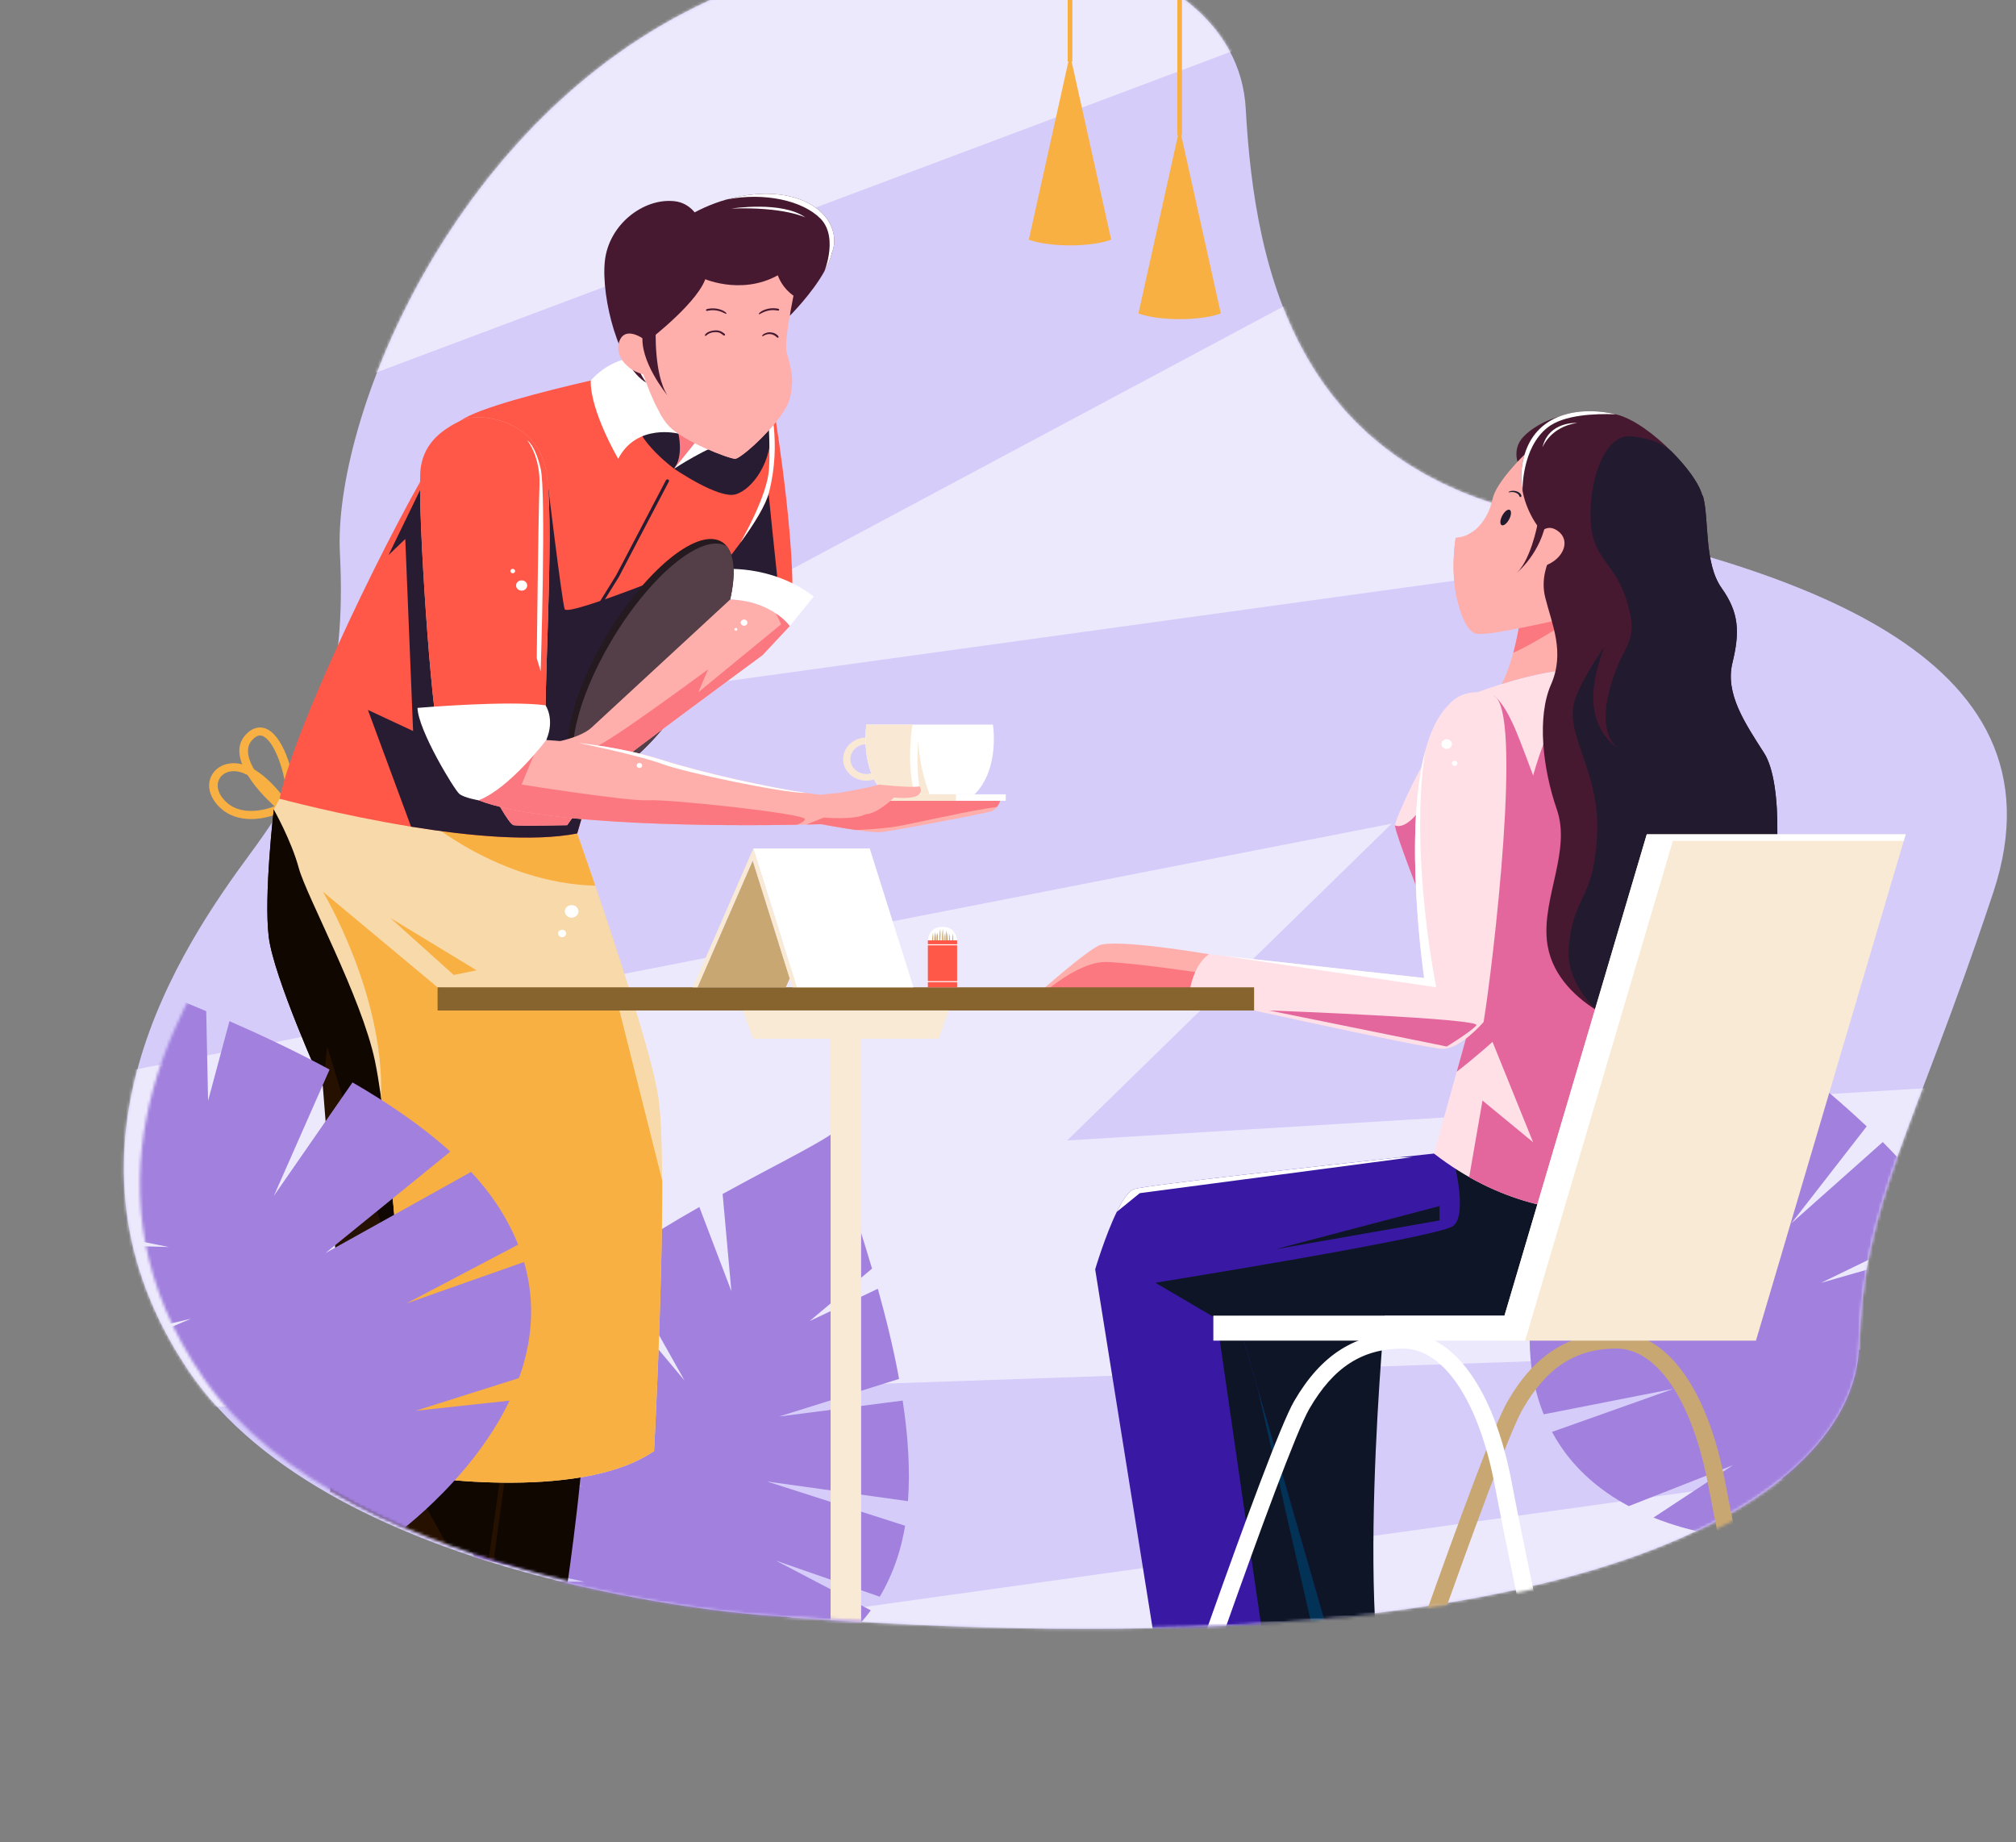 <svg width="696" height="636" viewBox="0 0 696 636" fill="none" xmlns="http://www.w3.org/2000/svg">
<rect x="0" y="0" width="696" height="636" fill="#808080" stroke="none"/>
<g clip-path="url(#clip0_118_5891)">
<path d="M264.097 557.601C264.097 557.601 115.027 547.796 64.819 472.78C14.61 397.763 62.499 327.029 86.444 294.616C110.388 262.203 119.652 235.77 117.347 190.798C115.042 145.825 154.416 44.619 240.152 2.401C325.888 -39.817 426.904 -20.664 430.077 37.525C433.249 95.714 449.038 160.925 531.9 178.052C614.763 195.165 715.959 224.295 688.153 308.075C660.348 391.855 643.347 414.691 641.806 464.787C640.249 514.884 552.972 580.437 264.097 557.601Z" fill="#D5CCFA"/>
<mask id="mask0_118_5891" style="mask-type:luminance" maskUnits="userSpaceOnUse" x="42" y="-21" width="651" height="584">
<path d="M264.097 557.601C264.097 557.601 115.027 547.796 64.819 472.78C14.61 397.763 62.499 327.029 86.444 294.616C110.388 262.203 119.652 235.77 117.347 190.798C115.042 145.825 154.416 44.619 240.152 2.401C325.888 -39.817 426.904 -20.664 430.077 37.525C433.249 95.714 449.038 160.925 531.9 178.052C614.763 195.165 715.959 224.295 688.153 308.075C660.348 391.855 643.347 414.691 641.806 464.787C640.249 514.884 552.972 580.437 264.097 557.601Z" fill="white"/>
</mask>
<g mask="url(#mask0_118_5891)">
<path d="M219.635 565.708L617.592 510.188L562.235 592.954L219.635 565.708Z" fill="#EDE9FD"/>
<path d="M488.815 81.356L183.568 244.434L628.666 182.977L491.958 84.025L488.815 81.356Z" fill="#EDE9FD"/>
<path d="M96.844 140.987L454.948 6.597L307.271 -39.817L135.783 33.115L96.844 140.987Z" fill="#EDE9FD"/>
<path d="M705.527 463.788L737.314 371.231L368.419 393.696L480.464 284.326L-11.654 380.622C-7.943 402.959 14.176 444.749 39.377 486.838L705.527 463.788Z" fill="#EDE9FD"/>
</g>
<mask id="mask1_118_5891" style="mask-type:luminance" maskUnits="userSpaceOnUse" x="42" y="-21" width="651" height="584">
<path d="M264.097 557.601C264.097 557.601 115.027 547.796 64.819 472.78C14.61 397.763 62.499 327.029 86.444 294.616C110.388 262.203 119.652 235.77 117.347 190.798C115.042 145.825 154.416 44.619 240.152 2.401C325.888 -39.817 426.904 -20.664 430.077 37.525C433.249 95.714 449.038 160.925 531.9 178.052C614.763 195.165 715.959 224.295 688.153 308.075C660.348 391.855 643.347 414.691 641.806 464.787C640.249 514.884 552.972 580.437 264.097 557.601Z" fill="white"/>
</mask>
<g mask="url(#mask1_118_5891)">
<path d="M370.216 -20.664H368.6V21.212H370.216V-20.664Z" fill="#F8B042"/>
<path d="M369.407 18.714L355.19 82.726C355.19 82.726 359.785 84.71 369.407 84.71C379.03 84.71 383.624 82.726 383.624 82.726L369.407 18.714Z" fill="#F8B042"/>
<path d="M408.063 -2.923H406.447V46.66H408.063V-2.923Z" fill="#F8B042"/>
<path d="M407.255 44.176L393.038 108.189C393.038 108.189 397.632 110.172 407.255 110.172C416.878 110.172 421.472 108.189 421.472 108.189L407.255 44.176Z" fill="#F8B042"/>
</g>
<mask id="mask2_118_5891" style="mask-type:luminance" maskUnits="userSpaceOnUse" x="42" y="-21" width="651" height="584">
<path d="M264.097 557.601C264.097 557.601 115.027 547.796 64.819 472.78C14.61 397.763 62.499 327.029 86.444 294.616C110.388 262.203 119.652 235.77 117.347 190.798C115.042 145.825 154.416 44.619 240.152 2.401C325.888 -39.817 426.904 -20.664 430.077 37.525C433.249 95.714 449.038 160.925 531.9 178.052C614.763 195.165 715.959 224.295 688.153 308.075C660.348 391.855 643.347 414.691 641.806 464.787C640.249 514.884 552.972 580.437 264.097 557.601Z" fill="white"/>
</mask>
<g mask="url(#mask2_118_5891)">
<path d="M243.549 561.997L271.325 577.754C282.384 573.515 292.815 566.664 300.627 555.889L267.898 538.747L303.725 551.193C306.029 547.311 308.035 543 309.651 538.191C310.893 534.537 311.821 530.683 312.479 526.687L264.785 511.415L313.467 518.209C314.29 507.219 313.452 495.387 311.641 483.484L268.93 488.993L310.399 476.005C308.454 465.372 305.835 454.825 303.066 444.891L279.541 456.024L301.061 437.926C294.895 417.031 288.475 399.69 286.844 391.626C280.603 395.865 266.326 402.902 249.475 412.164L252.498 445.705L241.439 416.66C232.071 421.984 222.194 427.935 212.661 434.415L236.306 476.533L205.328 439.568C194.792 447.218 184.96 455.524 177.058 464.359L223.077 495.473L170.773 472.095C168.244 475.534 166.044 479.045 164.233 482.628C161.973 487.095 160.312 491.462 159.175 495.701L201.048 513.185L157.828 502.224C155.868 515.369 158.741 527.329 163.949 537.748L201.841 546.041L168.513 545.684C183.209 568.206 206.989 581.75 206.989 581.75C206.989 581.75 236.111 588.073 264.022 580.18L243.549 561.997Z" fill="#A281DE"/>
<path d="M641.985 495.83L674.206 493.389C680.656 483.827 685.026 472.509 684.876 459.392L647.777 463.431L684.562 453.854C684.098 449.416 683.11 444.791 681.524 439.982C680.312 436.313 678.74 432.66 676.855 429.034L628.681 442.85L672.53 421.57C666.544 412.15 658.687 402.959 650.007 394.238L618.475 422.269L644.455 388.829C636.418 381.236 627.903 374.057 619.612 367.477L607.146 389.528L613.746 362.896C596.057 349.237 580.313 338.632 574.088 332.938C571.559 339.831 564.166 353.447 556.04 370.289L578.832 395.994L552.209 378.367C547.779 387.887 543.334 398.177 539.473 408.725L584.279 430.076L536.6 416.988C532.634 429.034 529.641 441.237 528.549 452.798L584.953 452.841L528.1 462.575C528.13 466.771 528.459 470.853 529.147 474.778C530 479.673 531.302 484.141 532.948 488.237L577.724 479.431L535.807 494.303C542.167 506.106 551.76 514.284 562.325 519.922L598.272 505.806L570.84 523.875C596.476 534.152 624.102 532.111 624.102 532.111C624.102 532.111 651.698 521.221 669.701 499.398L641.985 495.83Z" fill="#A281DE"/>
</g>
<mask id="mask3_118_5891" style="mask-type:luminance" maskUnits="userSpaceOnUse" x="48" y="0" width="648" height="563">
<path d="M609.967 210.21V153.871C609.967 153.871 555.097 127.643 539.68 127.464C529.511 127.34 505.64 155.427 490.565 174.537C446.803 147.772 436.664 99.763 434.189 55.87C431.028 -0.262 330.384 -18.738 244.962 21.987C178.507 53.668 139.993 119.795 127.26 168.025L51.799 274.204L81.962 317.312C57.539 352.31 26.511 412.435 70.273 475.74C120.297 548.119 268.819 557.563 268.819 557.563C556.633 579.592 643.59 516.342 645.141 468.03C646.677 419.704 663.615 397.675 691.318 316.857C710.806 259.968 666.627 229.196 609.967 210.21Z" fill="white"/>
</mask>
<g mask="url(#mask3_118_5891)">
<path d="M478.533 448.479C478.533 448.479 466.485 570.698 482.32 602.323L428.121 591.667L415.283 445.987L478.533 448.479Z" fill="#0E1527"/>
<path d="M530.093 454.166H426.958L434.189 479.32L434.219 479.402L467.753 595.935C465.501 595.99 463.22 596.1 460.939 596.252C454.199 596.706 447.415 597.546 441.018 598.565C421.188 601.745 405.04 606.591 405.04 606.591L378.097 438.181C378.097 438.181 381.541 426.547 385.552 418.328H385.567C387.55 414.28 389.652 411.044 391.561 410.466C396.049 409.089 456.078 402.453 482.603 399.562C490.222 398.736 495.068 398.212 495.068 398.212C495.068 398.212 554.605 376.955 577.642 399.452C581.012 402.728 583.591 406.914 585.112 412.242C597.04 454.166 530.093 454.166 530.093 454.166Z" fill="#3919A4"/>
<path d="M440.243 431.256L496.992 416.331V421.301L440.243 431.256Z" fill="#0E1527"/>
<path d="M487.568 399.452L393.484 411.884L385.566 418.328C387.549 414.28 389.652 411.044 391.56 410.466C396.048 409.089 456.077 402.453 482.603 399.562L487.568 399.452Z" fill="white"/>
<path d="M530.093 454.166H426.958L467.753 595.935C458.821 596.155 449.577 597.202 441.018 598.565C436.769 571.538 420.04 455.24 420.04 455.24L398.882 442.807C398.882 442.807 496.232 427.167 501.614 423.257C506.997 419.346 501.614 399.452 501.614 399.452H577.642C581.012 402.728 583.591 406.914 585.112 412.242C597.04 454.166 530.093 454.166 530.093 454.166Z" fill="#0E1527"/>
<path d="M467.753 595.935C465.501 595.99 463.22 596.1 460.939 596.252C455.183 571.442 434.189 479.32 434.189 479.32L434.219 479.403L467.753 595.935Z" fill="#023256"/>
<path d="M585.112 412.242C585.112 412.242 539.71 432.853 495.069 398.212L507.579 353.164C507.579 353.164 481.217 288.247 481.605 284.874C481.992 281.487 497.663 247.411 509.114 239.329C509.114 239.329 512.931 237.829 518.448 236.122C523.861 234.428 530.928 232.528 537.638 231.633C538.935 231.454 540.232 231.317 541.485 231.22C555.873 230.146 579.536 239.329 579.536 239.329L571.455 333.902L585.112 412.242Z" fill="#FFE0E6"/>
<path d="M507.578 353.164L502.911 369.974C508.712 365.527 515.272 359.662 515.272 359.662L529.288 394.302L511.813 379.915L507.22 406.336C547.583 429.273 585.127 412.242 585.127 412.242L571.469 333.902L574.869 294.181C563.104 268.669 546.077 234.566 541.499 240.142C534.298 248.898 529.303 267.719 529.303 267.719C529.303 267.719 524.636 255.053 522.787 250.936C518.463 241.216 515.585 240.142 515.585 240.142C511.231 244.616 502.002 260.257 493.92 274.121C485.839 287.972 481.604 284.874 481.604 284.874L481.634 285.301C482.648 291.786 507.578 353.164 507.578 353.164Z" fill="#E3679D"/>
<path d="M537.638 231.633C530.928 232.528 523.861 234.428 518.448 236.122C520.148 232.859 521.46 228.921 522.444 225.314C523.98 219.641 524.666 214.822 524.666 214.822L533.791 210.031C533.791 210.031 537.936 212.564 539.681 215.635C541.231 218.375 538.264 229.403 537.638 231.633Z" fill="#FEAFAB"/>
<path d="M539.68 215.635C539.68 215.635 527.394 223.372 522.443 225.314C523.979 219.641 524.665 214.822 524.665 214.822L533.79 210.031C533.79 210.031 537.935 212.564 539.68 215.635Z" fill="#FB7880"/>
<path d="M524.501 160.989C524.501 160.989 521.475 155.317 526.082 150.622C530.689 145.927 539.934 141.797 547.583 143.394C555.232 144.991 533.537 160.177 533.537 160.177L524.501 160.989Z" fill="#461930"/>
<path d="M560.868 181.655C557.125 200.573 537.205 214.162 537.205 214.162C537.205 214.162 526.186 216.736 517.926 218.058C514.005 218.691 510.709 219.035 509.502 218.691C505.744 217.631 503.731 209.37 503.731 209.37C500.272 198.177 502.568 185.648 502.568 185.648C504.73 185.565 506.654 184.808 508.339 183.624C512.051 181.036 514.482 176.355 515.272 172.321C516.42 166.469 526.335 156.914 526.335 156.914C526.335 156.914 544.705 149.672 551.057 150.746C557.409 151.806 564.625 162.738 560.868 181.655Z" fill="#FEAFAB"/>
<path d="M521.624 202.307C521.624 202.307 521.564 211.601 517.926 218.058C514.005 218.691 510.709 219.035 509.502 218.691C505.744 217.631 503.731 209.37 503.731 209.37C500.272 198.177 502.568 185.648 502.568 185.648C504.73 185.565 506.654 184.808 508.339 183.624C509.427 186.323 512.051 191.706 516.42 193.372C516.42 193.372 511.38 202.431 521.624 202.307Z" fill="#FEAFAB"/>
<path d="M515.376 193.991C515.376 193.991 529.511 183.349 533.939 182.234C533.939 182.234 528.452 182.454 514.705 193.468L515.376 193.991Z" fill="#FEAFAB"/>
<path d="M521.624 202.307C521.624 202.307 530.764 198.094 533.939 195.065L535.192 193.991C535.192 193.991 532.806 198.26 520.818 203.946L521.624 202.307Z" fill="#FEAFAB"/>
<path d="M609.058 322.612C603.586 342.865 567.503 356.468 558.273 352.461C556.022 351.484 553.517 350.217 550.997 348.634L550.982 348.62C543.154 343.705 535.117 335.775 534.029 324.485C532.583 309.56 542.394 293.576 537.488 279.45C532.583 265.324 530.57 247.466 535.475 236.287C540.381 225.093 535.759 215.497 533.447 206.162C531.942 200.049 534.014 194.528 535.639 191.431C533.969 187.823 532.97 184.312 532.97 184.312C532.97 184.312 527.29 178.406 525.634 169.416C524.949 165.698 524.963 161.471 526.335 156.914C530.987 141.508 547.225 140.461 557.796 143.022H557.811C557.93 143.05 558.05 143.077 558.169 143.105C563.999 144.564 571.394 150.071 577.344 156.116C582.219 161.045 586.126 166.345 587.423 170.104C587.483 170.31 587.527 170.531 587.587 170.751C587.781 170.985 587.945 171.26 588.019 171.577C590.062 179.342 588.288 194.446 594.341 202.968C600.41 211.504 600.693 218.154 598.099 228.825C595.504 239.481 602.423 249.6 609.058 259.995C615.708 270.39 614.545 302.373 609.058 322.612Z" fill="#461930"/>
<path d="M609.058 322.612C603.586 342.865 567.503 356.468 558.273 352.461C556.022 351.484 553.517 350.217 550.997 348.634L550.982 348.62C546.106 343.54 540.903 336.022 541.529 327.527C542.692 311.956 548.462 310.359 550.475 297.031C552.503 283.718 551.34 275.718 547.598 264.263C543.84 252.808 540.962 247.205 544.705 238.944C548.343 230.945 553.606 223.758 553.934 223.317C553.666 223.964 548.522 236.259 550.475 245.608C552.294 254.213 557.587 257.669 558.661 258.288C557.513 257.558 551.757 253.07 555.679 238.145C560.003 221.624 566.116 222.684 561.897 208.296C557.692 193.909 550.281 193.73 549.223 180.76C548.179 167.791 553.383 149.039 563.76 150.636C567.458 151.2 573.005 152.026 577.344 156.116C582.219 161.045 586.126 166.345 587.423 170.104C587.483 170.31 587.527 170.531 587.587 170.751C587.781 170.985 587.945 171.26 588.019 171.577C590.062 179.342 588.288 194.446 594.341 202.968C600.41 211.504 600.693 218.154 598.099 228.825C595.504 239.481 602.423 249.6 609.058 259.995C615.708 270.39 614.545 302.373 609.058 322.612Z" fill="#221A2F"/>
<path d="M529.705 187.107C529.705 187.107 532.597 179.384 537.935 183.376C543.273 187.369 538.368 195.905 528.557 196.167L529.705 187.107Z" fill="#FEAFAB"/>
<path d="M530.853 180.76C530.853 180.76 528.348 194.446 522.771 198.521C522.771 198.521 531.047 192.298 533.552 181.105L530.853 180.76Z" fill="#461930"/>
<path d="M521.057 179.191C520.312 180.65 519.149 181.6 518.463 181.297C517.777 180.994 517.822 179.576 518.582 178.103C519.328 176.644 520.491 175.694 521.177 175.997C521.863 176.3 521.803 177.731 521.057 179.191Z" fill="#221A2F"/>
<path d="M524.904 170.448C524.471 169.925 523.771 169.608 523.085 169.484C522.712 169.415 522.324 169.402 521.951 169.443C521.579 169.484 521.161 169.594 520.863 169.801C520.774 169.856 520.833 169.98 520.938 169.952C521.102 169.925 521.266 169.897 521.43 169.87C521.623 169.842 521.787 169.842 521.981 169.842C522.324 169.842 522.667 169.884 523.01 169.994C523.577 170.159 524.277 170.544 524.486 171.095C524.546 171.247 524.576 171.439 524.74 171.536C524.904 171.632 525.127 171.563 525.202 171.398C525.336 171.068 525.098 170.696 524.904 170.448Z" fill="#221A2F"/>
<path d="M557.796 143.022C550.46 142.733 539.889 143.201 534.327 147.538C525.262 154.601 525.634 169.416 525.634 169.416C524.949 165.698 524.963 161.471 526.335 156.914C530.987 141.508 547.225 140.461 557.796 143.022Z" fill="white"/>
<path d="M532.523 154.463C532.523 154.463 535.118 147.4 544.496 145.996C544.496 146.01 534.611 145.335 532.523 154.463Z" fill="white"/>
<path d="M420.04 336.38C420.04 336.38 416.745 341.144 413.479 343.085C412.421 343.719 411.377 344.049 410.438 343.843C407.023 343.085 369.986 341.86 361.666 341.598C360.607 341.557 360.011 341.543 360.011 341.543C360.011 341.543 374.056 329.097 379.245 326.44C384.449 323.769 417.416 329.4 417.416 329.4L420.04 336.38Z" fill="#FEAFAB"/>
<path d="M415.284 335.94L413.479 343.085C412.421 343.719 411.377 344.049 410.438 343.843C407.023 343.085 369.986 341.86 361.666 341.598C365.96 338.101 374.892 331.878 381.944 332.085C391.472 332.346 415.284 335.94 415.284 335.94Z" fill="#FB7880"/>
<path d="M512.201 352.792C512.201 352.792 504.298 362.016 498.245 362.071C492.176 362.113 410.438 343.843 410.438 343.843C410.438 343.843 411.392 333.434 417.416 329.4L422.112 329.923L491.669 337.606C491.669 337.606 484.393 288.33 491.967 259.472C491.982 259.458 491.982 259.431 491.982 259.417C493.757 252.684 496.336 247.067 500.019 243.46C500.019 243.46 505.148 236.232 515.57 240.142C526.008 244.052 515.406 333.214 512.201 352.792Z" fill="#FFE0E6"/>
<path d="M438.126 348.813C438.126 348.813 511.813 351.553 509.696 353.962C507.578 356.371 499.452 361.259 499.452 361.259L438.126 348.813Z" fill="#E3679D"/>
<path d="M422.112 329.923L491.669 337.606C491.669 337.606 484.393 288.33 491.967 259.472C486.6 295.833 495.844 340.827 495.844 340.827L422.112 329.923Z" fill="white"/>
<path d="M501.257 256.856C501.257 257.779 500.452 258.522 499.453 258.522C498.454 258.522 497.648 257.779 497.648 256.856C497.648 255.934 498.454 255.19 499.453 255.19C500.452 255.19 501.257 255.948 501.257 256.856Z" fill="white"/>
<path d="M502.195 264.387C502.722 264.387 503.15 263.993 503.15 263.506C503.15 263.02 502.722 262.625 502.195 262.625C501.668 262.625 501.241 263.02 501.241 263.506C501.241 263.993 501.668 264.387 502.195 264.387Z" fill="white"/>
</g>
<mask id="mask4_118_5891" style="mask-type:luminance" maskUnits="userSpaceOnUse" x="48" y="0" width="648" height="563">
<path d="M609.967 210.21V153.871C609.967 153.871 555.097 127.643 539.68 127.464C529.511 127.34 505.64 155.427 490.565 174.537C446.803 147.772 436.664 99.763 434.189 55.87C431.028 -0.262 330.384 -18.738 244.962 21.987C178.507 53.668 139.993 119.795 127.26 168.025L51.799 274.204L81.962 317.312C57.539 352.31 26.511 412.435 70.273 475.74C120.297 548.119 268.819 557.563 268.819 557.563C556.633 579.592 643.59 516.342 645.141 468.03C646.677 419.704 663.615 397.675 691.318 316.857C710.806 259.968 666.627 229.196 609.967 210.21Z" fill="white"/>
</mask>
<g mask="url(#mask4_118_5891)">
<path d="M618.034 636C616.647 636 615.395 635.091 615.112 633.783C614.918 632.902 595.877 545.255 589.794 512.9C584.292 483.684 572.155 465.524 558.109 465.524C544.034 465.524 534.059 471.954 525.724 486.369C516.912 501.61 473.896 627.808 473.463 629.088C472.971 630.534 471.286 631.346 469.721 630.892C468.155 630.438 467.275 628.896 467.767 627.436C469.542 622.218 511.38 499.476 520.446 483.781C529.809 467.576 541.768 460.031 558.094 460.031C575.495 460.031 589.54 479.444 595.668 511.964C601.752 544.25 620.763 631.828 620.956 632.709C621.284 634.196 620.241 635.656 618.615 635.945C618.422 635.986 618.228 636 618.034 636Z" fill="#C9A773"/>
<path d="M657.919 288.013L657.248 290.285L606.225 462.785H516.853L568.219 289.06L568.532 288.013H657.919Z" fill="#F8EAD5"/>
<path d="M544.317 636C542.93 636 541.678 635.091 541.395 633.783C541.201 632.902 522.175 545.255 516.077 512.9C510.575 483.684 498.423 465.524 484.392 465.524C470.332 465.524 460.342 471.954 452.007 486.369C443.195 501.61 400.179 627.808 399.746 629.088C399.254 630.534 397.57 631.346 396.004 630.892C394.438 630.438 393.559 628.896 394.051 627.436C395.825 622.218 437.663 499.476 446.729 483.781C456.093 467.576 468.051 460.031 484.378 460.031C501.778 460.031 515.823 479.444 521.952 511.964C528.035 544.25 547.046 631.828 547.24 632.709C547.568 634.196 546.524 635.656 544.899 635.945C544.72 635.986 544.511 636 544.317 636Z" fill="white"/>
<path d="M657.919 288.013H568.532L568.219 289.06L519.402 454.166H418.892V462.785H526.529L577.538 290.285H657.248L657.919 288.013Z" fill="white"/>
</g>
<mask id="mask5_118_5891" style="mask-type:luminance" maskUnits="userSpaceOnUse" x="48" y="0" width="648" height="563">
<path d="M609.967 210.21V153.871C609.967 153.871 555.097 127.643 539.68 127.464C529.511 127.34 505.64 155.427 490.565 174.537C446.803 147.772 436.664 99.763 434.189 55.87C431.028 -0.262 330.384 -18.738 244.962 21.987C178.507 53.668 139.993 119.795 127.26 168.025L51.799 274.204L81.962 317.312C57.539 352.31 26.511 412.435 70.273 475.74C120.297 548.119 268.819 557.563 268.819 557.563C556.633 579.592 643.59 516.342 645.141 468.03C646.677 419.704 663.615 397.675 691.318 316.857C710.806 259.968 666.627 229.196 609.967 210.21Z" fill="white"/>
</mask>
<g mask="url(#mask5_118_5891)">
<path d="M272.636 216.117C272.636 216.117 271.324 202.266 252.075 206.961C252.075 206.961 251.717 205.763 251.136 203.725C248.914 195.919 243.338 175.735 241.116 161.953C240.087 155.661 239.759 150.719 240.773 148.874C244.575 141.948 260.962 137.68 267.492 143.008C267.492 143.008 276.468 197.819 272.636 216.117Z" fill="#FF5748"/>
<path d="M268.805 203.725H251.136C248.914 195.919 243.338 175.735 241.116 161.953L264.749 163.537C264.585 164.06 268.805 203.725 268.805 203.725Z" fill="#281C32"/>
<path d="M280.942 205.928L272.637 216.117C272.637 216.117 266.509 207.415 252.075 206.961L248.557 196.525C248.557 196.525 265.927 194.418 280.942 205.928Z" fill="white"/>
<path d="M86.645 282.74C83.111 282.74 79.189 281.831 75.984 278.816C72.152 275.209 71.123 270.624 73.374 267.155C75.402 264.029 79.443 262.735 83.662 263.864C92.072 266.122 98.96 276.696 99.244 277.136L96.679 278.541C96.62 278.444 90.104 268.449 82.828 266.494C79.95 265.723 77.236 266.521 75.924 268.545C74.701 270.431 74.642 273.598 78.101 276.861C84.468 282.864 95.039 278.238 95.144 278.183L96.441 280.661C96.157 280.826 91.789 282.74 86.645 282.74Z" fill="#F8B042"/>
<path d="M95.517 278.995C94.741 278.334 76.64 262.818 84.677 253.786C87.271 250.881 89.761 250.867 91.386 251.377C97.455 253.263 101.704 266.012 102.167 276.737L99.184 276.847C98.737 266.356 94.488 255.245 90.432 253.992C90.03 253.869 88.807 253.483 86.973 255.548C81.784 261.386 92.833 272.992 97.529 276.971L95.517 278.995Z" fill="#F8B042"/>
<path d="M159.541 545.117L195.714 548.009C195.714 548.009 203.407 496.089 201.484 481.523C199.56 466.956 165.311 479.32 165.311 479.32L159.541 545.117Z" fill="#0F0700"/>
<path d="M177.911 477.447C177.046 493.694 168.398 552.855 168.398 552.855L166.713 552.538L164.82 552.18L111.441 542.198C111.441 542.198 117.599 475.85 117.882 467.314C118.18 458.792 111.441 374.848 111.441 374.848L111.426 374.821C110.919 373.692 94.488 337.317 92.788 323.452C91.043 309.367 94.517 279.45 94.517 279.45L122.027 281.171L158.572 283.442C158.572 283.442 178.776 461.187 177.911 477.447Z" fill="#261100"/>
<path d="M145.019 466.777L112.976 361.259L111.441 374.848L111.426 374.821C110.919 373.692 94.488 337.317 92.788 323.452C91.043 309.367 94.517 279.45 94.517 279.45L122.027 281.171C128.796 287.669 136.073 294.718 142.708 301.299C162.911 321.291 145.019 466.777 145.019 466.777Z" fill="#0F0700"/>
<path d="M173.587 503.552L166.714 552.538L164.82 552.18L140.979 509.155L173.587 503.552Z" fill="#0F0700"/>
<path d="M225.818 500.894C199.561 519.013 140.978 509.155 140.978 509.155C140.978 509.155 138.95 480.642 139.249 467.314C139.487 455.983 135.566 406.762 131.555 378.745C130.839 373.788 130.123 369.492 129.438 366.188C124.815 344.201 105.775 309.299 103.166 299.702C100.571 290.106 94.518 279.45 94.518 279.45L96.531 275.718L152.206 282.217L199.278 287.71C199.278 287.71 201.887 295.076 205.525 305.746C213.1 327.954 225.117 364.481 227.264 378.579C228.174 384.623 228.562 395.115 228.606 407.492C228.755 445.354 225.818 500.894 225.818 500.894Z" fill="#F8D9A9"/>
<path d="M205.525 305.746C172.245 304.879 146.838 282.74 146.838 282.74L152.206 282.217L199.278 287.71C199.278 287.71 201.887 295.076 205.525 305.746Z" fill="#F8B042"/>
<path d="M134.716 316.857L156.649 336.559L164.537 334.962L134.716 316.857Z" fill="#F8B042"/>
<path d="M225.818 500.894C199.561 519.013 140.978 509.155 140.978 509.155C140.978 509.155 138.95 480.642 139.248 467.314C139.487 455.983 135.565 406.762 131.554 378.745C132.792 343.099 111.44 307.784 111.44 307.784L151.072 340.827L213.025 345.536L228.606 407.492C228.755 445.354 225.818 500.894 225.818 500.894Z" fill="#F8B042"/>
<path d="M199.472 313.677C200.038 314.751 199.546 316.045 198.368 316.568C197.205 317.091 195.804 316.637 195.237 315.549C194.671 314.475 195.163 313.181 196.34 312.658C197.518 312.135 198.92 312.589 199.472 313.677Z" fill="white"/>
<path d="M195.312 321.69C195.64 322.323 195.357 323.094 194.656 323.397C193.97 323.7 193.135 323.438 192.807 322.791C192.479 322.144 192.762 321.387 193.463 321.084C194.164 320.781 194.984 321.057 195.312 321.69Z" fill="white"/>
<path d="M265.494 169.925C264.361 174.303 260.544 180.595 255.475 187.52C255.46 187.548 255.445 187.576 255.445 187.589C249.093 196.277 240.803 205.983 233.362 214.258C223.328 225.438 214.859 234.015 214.859 234.015L199.277 287.71C184.009 290.698 161.793 288.592 141.917 285.37C117.449 281.391 96.53 275.718 96.53 275.718C101.779 250.22 136.222 179.218 152.444 153.871C155.352 149.287 157.693 146.203 159.154 145.142C165.043 140.861 187.603 135.119 203.959 131.347C214.054 129.034 221.777 127.464 221.777 127.464L225.013 128.263L250.465 134.527L264.272 137.914L264.823 138.052L265.494 138.217C265.494 138.217 269.967 152.605 265.494 169.925Z" fill="#FF5748"/>
<path d="M253.983 170.641C248.094 172.362 232.751 161.802 232.751 161.802L242.637 138.052L250.464 134.527L264.271 137.914C264.972 140.709 265.613 144.096 265.956 147.937C266.911 158.952 259.888 168.92 253.983 170.641Z" fill="#281C32"/>
<path d="M265.494 169.925C264.361 174.303 260.544 180.595 255.475 187.52C256.28 186.144 264.898 171.109 265.494 161.953C266.031 153.665 265.092 141.301 264.823 138.052L265.494 138.217C265.494 138.217 269.967 152.605 265.494 169.925Z" fill="white"/>
<path d="M232.751 161.802C232.751 161.802 220.122 152.66 219.078 144.069C219.078 144.069 234.003 139.883 236.315 144.069C238.611 148.254 235.599 156.542 232.751 161.802Z" fill="#281C32"/>
<path d="M241.115 194.446L233.362 214.258C223.327 225.438 214.858 234.015 214.858 234.015L199.277 287.71C184.009 290.698 161.792 288.592 141.917 285.37L127.021 245.071L142.618 252.354L139.919 186.061L134.149 191.596L152.444 153.871L188.586 162.738C188.586 162.738 193.984 207.415 194.938 210.251C195.907 213.101 241.115 194.446 241.115 194.446Z" fill="#281C32"/>
<path d="M178.388 260.064C178.314 260.064 178.239 260.05 178.179 260.023C177.896 259.913 177.762 259.61 177.866 259.348C178.194 258.605 186.007 241.037 189.407 235.901C192.792 230.821 212.518 198.934 212.712 198.604L229.918 165.767C230.053 165.505 230.395 165.409 230.664 165.533C230.947 165.657 231.051 165.96 230.917 166.221L213.696 199.086C213.472 199.444 193.746 231.344 190.346 236.438C186.991 241.491 178.97 259.555 178.88 259.734C178.821 259.954 178.612 260.064 178.388 260.064Z" fill="#281C32"/>
<path d="M232.751 161.802C232.751 161.802 244.664 153.94 250.822 152.88C256.98 151.82 244.456 143.422 244.456 143.422L232.751 161.802Z" fill="white"/>
<path d="M234.212 149.7C234.212 149.7 236.076 157.396 232.751 161.802L242.189 150.058L236.359 145.941L234.212 149.7Z" fill="#FB7880"/>
<path d="M234.213 149.7C234.213 149.7 219.899 145.982 213.428 158.374C213.428 158.374 203.706 141.824 203.945 131.361C203.945 131.361 211.847 121.751 223.075 123.747L234.213 149.7Z" fill="white"/>
<path d="M240.102 235.419C226.787 257.971 209.058 272.758 200.5 268.449C200.38 268.394 200.261 268.325 200.142 268.242C192.075 263.52 196.012 242.056 209.148 219.834C222.463 197.282 240.191 182.495 248.75 186.805C249.599 187.231 250.315 187.823 250.912 188.581C256.428 195.423 252.104 215.112 240.102 235.419Z" fill="#241A1F"/>
<path d="M240.102 235.419C226.787 257.971 209.058 272.758 200.5 268.449C200.381 268.394 200.261 268.325 200.142 268.242C194.625 261.4 198.949 241.711 210.952 221.404C224.282 198.852 242.01 184.078 250.554 188.374C250.673 188.429 250.792 188.498 250.912 188.581C256.429 195.423 252.105 215.112 240.102 235.419Z" fill="#543E48"/>
<path d="M272.636 216.117L263.258 226.154C263.258 226.154 210.758 264.773 208.626 267.182C206.479 269.592 195.803 284.86 195.803 284.86C195.803 284.86 179.074 285.218 177.344 284.86C175.6 284.516 170.023 273.736 170.023 273.736L185.485 258.825L187.454 256.925C187.454 256.925 199.561 255.466 204.183 251.198C208.79 246.943 252.075 206.961 252.075 206.961C259.366 207.195 264.54 209.522 267.865 211.78C271.13 213.983 272.636 216.117 272.636 216.117Z" fill="#FEAFAB"/>
<path d="M272.636 216.117L263.258 226.154C263.258 226.154 210.758 264.773 208.626 267.182C206.479 269.592 195.803 284.86 195.803 284.86C195.803 284.86 179.074 285.218 177.344 284.86C175.6 284.516 170.023 273.736 170.023 273.736L185.485 258.825C193.85 258.095 203.08 258.164 205.525 257.737C209.372 257.063 244.441 231.082 244.441 231.082L241.116 238.944L269.684 215.497L267.865 211.78C271.13 213.983 272.636 216.117 272.636 216.117Z" fill="#FB7880"/>
<path d="M256.876 216.02C257.518 216.02 258.039 215.539 258.039 214.946C258.039 214.353 257.518 213.872 256.876 213.872C256.234 213.872 255.713 214.353 255.713 214.946C255.713 215.539 256.234 216.02 256.876 216.02Z" fill="white"/>
<path d="M254.043 217.727C254.332 217.727 254.565 217.512 254.565 217.246C254.565 216.979 254.332 216.764 254.043 216.764C253.755 216.764 253.521 216.979 253.521 217.246C253.521 217.512 253.755 217.727 254.043 217.727Z" fill="white"/>
<path d="M345.294 276.434C345.294 276.434 344.981 277.536 344.176 278.568C343.654 279.243 342.909 279.89 341.94 280.165C340.404 280.592 327.984 283.057 317.68 284.957C311.239 286.155 305.633 287.132 304.038 287.27C299.892 287.628 283.491 284.516 283.491 284.516C283.491 284.516 281.642 284.571 278.392 284.64C277.423 284.668 276.334 284.681 275.141 284.709C252.269 285.122 188.691 285.356 165.222 276.255C165.222 276.255 162.255 273.874 158.99 269.537C157.737 267.884 156.425 265.943 155.232 263.726C153.458 260.45 151.907 256.608 151.072 252.271C148.195 237.347 143.856 169.925 145.302 161.127C146.748 152.343 153.085 148.144 159.154 145.142C165.222 142.141 185.411 144.606 188.587 162.738C191.345 178.434 188.244 228.962 188.303 248.747C188.318 251.79 188.393 254.116 188.587 255.466C188.587 255.466 193.119 255.686 199.71 256.457C207.582 257.379 218.392 259.087 227.92 262.129C243.084 266.962 265.509 271.808 278.287 273.708C280.285 274.011 282.03 274.245 283.491 274.383C283.491 274.383 288.486 273.557 292.721 273.736C296.955 273.915 300.474 276.434 300.474 276.434H345.294Z" fill="#FEAFAB"/>
<path d="M303.844 276.434C302.919 277.66 301.175 279.656 298.834 281.047C295.225 283.167 284.4 282.217 284.4 282.217L278.392 284.64C281.642 284.571 283.491 284.516 283.491 284.516C283.491 284.516 289.709 285.7 295.464 286.513C295.464 286.513 305.23 286.265 311.85 284.86C318.471 283.442 327.581 281.611 327.581 281.611C331.905 280.592 340.97 278.94 344.176 278.568C344.981 277.536 345.294 276.434 345.294 276.434H303.844Z" fill="#FB7880"/>
<path d="M299.102 256.911C302.144 256.911 304.619 259.211 304.619 262.047C304.619 264.869 302.144 267.182 299.102 267.182C296.06 267.182 293.585 264.883 293.585 262.047C293.585 259.224 296.06 256.911 299.102 256.911ZM299.102 254.598C294.673 254.598 291.08 257.93 291.08 262.047C291.08 266.163 294.673 269.495 299.102 269.495C303.53 269.495 307.124 266.163 307.124 262.047C307.124 257.93 303.53 254.598 299.102 254.598Z" fill="#F9E9D4"/>
<path d="M336.453 274.204H305.469C296.627 265.42 299.117 250.137 299.117 250.137H342.79C342.79 250.137 345.295 265.42 336.453 274.204Z" fill="white"/>
<path d="M315.817 274.204H305.469C296.627 265.42 299.117 250.137 299.117 250.137H314.997C314.341 254.337 313.252 265.406 315.817 274.204Z" fill="#F9E9D4"/>
<path d="M320.916 274.204H317.934C315.995 266.397 317.009 255.727 317.009 255.727C317.367 263.465 319.395 270.17 320.916 274.204Z" fill="#F9E9D4"/>
<path d="M347.217 274.204H294.703V276.434H347.217V274.204Z" fill="white"/>
<path d="M330.026 274.204H294.703V276.434H330.026V274.204Z" fill="#F9E9D4"/>
<path d="M220.763 265.117C221.281 265.117 221.702 264.729 221.702 264.25C221.702 263.771 221.281 263.382 220.763 263.382C220.244 263.382 219.823 263.771 219.823 264.25C219.823 264.729 220.244 265.117 220.763 265.117Z" fill="white"/>
<path d="M277.855 282.74C277.929 283.36 276.751 284.062 275.141 284.709C252.268 285.122 188.691 285.356 165.222 276.255C165.222 276.255 162.255 273.874 158.989 269.537L177.836 255.727L184.769 259.513L180.087 270.831C180.087 270.831 216.871 276.696 223.805 276.255C230.723 275.801 277.661 280.84 277.855 282.74Z" fill="#FB7880"/>
<path d="M188.303 248.747C179.387 252.712 165.416 259.073 155.232 263.726C153.458 260.45 151.907 256.608 151.072 252.271C148.195 237.347 143.856 169.925 145.302 161.127C146.748 152.343 153.085 148.144 159.154 145.142C165.222 142.141 185.411 144.606 188.587 162.738C191.345 178.434 188.244 228.962 188.303 248.747Z" fill="#FF5748"/>
<path d="M188.586 255.466C188.586 255.466 175.883 272.249 165.207 276.255C165.207 276.255 160.301 275.457 158.572 274.039C156.842 272.621 144.333 252.01 144.139 244.369C144.139 244.369 175.585 241.698 188.333 243.474C188.348 243.474 191.673 248.265 188.586 255.466Z" fill="white"/>
<path d="M289.604 273.736C289.604 273.736 300.28 271.891 303.545 270.831C303.545 270.831 314.415 272.07 317.486 271.45C317.486 271.45 320.946 276.421 308.63 275.319C308.63 275.319 302.949 281.033 298.819 281.047C294.703 281.047 289.5 277.178 289.604 273.736Z" fill="#FEAFAB"/>
<path d="M186.663 231.743C186.663 231.743 188.616 170.173 186.663 161.788C184.71 153.403 181.996 151.985 181.996 151.985C181.996 151.985 186.633 157.492 186.246 167.612C185.858 177.731 185.306 227.2 185.306 227.2L186.663 231.743Z" fill="white"/>
<path d="M180.087 203.891C181.15 203.891 182.011 203.095 182.011 202.115C182.011 201.134 181.15 200.338 180.087 200.338C179.025 200.338 178.164 201.134 178.164 202.115C178.164 203.095 179.025 203.891 180.087 203.891Z" fill="white"/>
<path d="M177.016 197.888C177.469 197.888 177.836 197.549 177.836 197.131C177.836 196.712 177.469 196.373 177.016 196.373C176.563 196.373 176.196 196.712 176.196 197.131C176.196 197.549 176.563 197.888 177.016 197.888Z" fill="white"/>
<path d="M278.287 273.708C278.153 273.736 278.004 273.736 277.855 273.736C269.833 273.653 236.688 266.742 228.606 263.726C220.54 260.711 199.71 256.457 199.71 256.457C207.583 257.379 218.393 259.087 227.92 262.129C243.084 266.962 265.509 271.808 278.287 273.708Z" fill="white"/>
<path d="M287.204 87.248C286.772 89.272 285.832 91.447 284.625 93.623C280.33 101.401 272.637 109.043 272.637 109.043V95.44L286.145 87.84L287.204 87.248Z" fill="#461930"/>
<path d="M273.173 128.098C273.576 130.645 273.62 133.619 272.666 137.419C270.743 145.06 255.937 158.374 253.819 158.374C251.702 158.374 235.927 152.343 230.917 147.015C229.873 145.9 228.859 144.427 227.92 142.774C224.342 136.551 221.688 128.001 221.688 128.001C217.766 117.799 217.841 107.033 221.688 98.868C225.534 90.69 238.223 80.57 249.391 82.347C260.544 84.123 275.171 96.197 275.171 96.197C275.171 96.197 270.549 116.987 271.518 121.255C271.995 123.389 272.77 125.523 273.173 128.098Z" fill="#FEAFAB"/>
<path d="M272.666 137.419C270.742 145.06 255.936 158.374 253.819 158.374C251.702 158.374 235.927 152.343 230.917 147.015C229.873 145.9 228.859 144.427 227.92 142.774L228.71 138.616C237.224 139.814 239.088 129.557 239.088 129.557C239.088 129.557 252.954 124.89 259.724 124.49C264.495 124.215 270.206 126.638 273.173 128.098C273.575 130.645 273.62 133.619 272.666 137.419Z" fill="#FEAFAB"/>
<path d="M229.665 141.053C226.877 138.479 221.777 127.464 221.777 127.464L222.642 126.666C224.282 131.457 230.44 139.374 230.44 139.374L229.665 141.053Z" fill="#FEAFAB"/>
<path d="M221.777 116.725C221.777 116.725 229.754 120.718 239.565 130.755L240.907 129.557C240.922 129.557 230.53 120.291 221.777 116.725Z" fill="#FEAFAB"/>
<path d="M288.009 83.186C288.009 84.549 287.711 85.912 287.204 87.248C286.802 88.336 286.265 89.396 285.624 90.415C281.628 96.927 273.949 102.076 273.949 102.076C273.472 101.746 273.039 101.401 272.637 101.044C269.55 98.331 268.536 95.041 268.536 95.041C255.4 102.241 242.13 95.853 242.13 95.853L232.603 77.996C232.603 77.996 239.551 72.076 250.823 68.868C250.853 68.868 250.868 68.854 250.898 68.854C253.85 68.014 257.085 67.367 260.589 67.064C277.483 65.605 288.009 73.728 288.009 83.186Z" fill="#461930"/>
<path d="M224.521 117.028C224.521 117.028 241.981 103.577 243.86 95.178C245.738 86.78 243.576 70.657 232.9 69.46C222.225 68.262 210.102 77.459 208.805 90.249C207.508 103.04 213.741 126.762 223.104 132.09C223.104 132.09 217.945 125 219.943 122.343C221.926 119.685 224.521 117.028 224.521 117.028Z" fill="#461930"/>
<path d="M223.507 117.964C223.507 117.964 216.439 111.975 213.979 117.427C211.519 122.893 217.438 129.282 224.506 129.557L223.507 117.964Z" fill="#FEAFAB"/>
<path d="M226.4 113.559C226.4 113.559 225.684 129.282 230.441 136.482C230.441 136.482 220.48 124.559 221.927 115.128L226.4 113.559Z" fill="#461930"/>
<path d="M250.316 115.5C250.227 115.197 249.899 115.004 249.63 114.825C249.332 114.619 249.034 114.44 248.691 114.302C248.05 114.054 247.304 113.999 246.618 114.068C245.455 114.164 243.949 114.619 243.353 115.638C243.219 115.858 243.517 116.037 243.711 115.885C244.143 115.569 244.531 115.238 245.038 115.032C245.545 114.812 246.111 114.688 246.678 114.66C247.274 114.633 247.915 114.66 248.467 114.894C248.736 115.018 248.989 115.17 249.228 115.348C249.466 115.514 249.69 115.789 250.003 115.83C250.182 115.844 250.376 115.706 250.316 115.5Z" fill="#461930"/>
<path d="M267.687 115.197C267.21 114.935 266.673 114.784 266.121 114.729C265.584 114.674 265.018 114.743 264.496 114.922C264.242 115.004 263.989 115.114 263.765 115.238C263.527 115.376 263.333 115.569 263.154 115.775C263.035 115.913 263.184 116.147 263.378 116.037C263.75 115.803 264.198 115.583 264.63 115.459C265.077 115.321 265.569 115.28 266.047 115.335C266.494 115.39 266.911 115.541 267.299 115.748C267.702 115.968 267.985 116.312 268.373 116.546C268.581 116.684 268.894 116.464 268.805 116.243C268.611 115.789 268.134 115.459 267.687 115.197Z" fill="#461930"/>
<path d="M268.909 106.716C268.686 106.537 268.328 106.509 268.045 106.468C267.731 106.427 267.418 106.399 267.09 106.399C266.449 106.386 265.823 106.441 265.197 106.578C264.034 106.826 262.736 107.335 261.991 108.23C261.887 108.354 262.051 108.533 262.2 108.464C262.692 108.23 263.169 107.941 263.691 107.721C264.227 107.487 264.794 107.322 265.361 107.198C265.912 107.088 266.494 107.033 267.06 107.046C267.344 107.046 267.627 107.074 267.91 107.115C268.194 107.157 268.492 107.253 268.775 107.198C269.044 107.129 269.103 106.867 268.909 106.716Z" fill="#461930"/>
<path d="M243.815 106.854C244.038 106.661 244.381 106.62 244.665 106.565C244.978 106.509 245.291 106.468 245.604 106.454C246.23 106.427 246.871 106.454 247.498 106.565C248.676 106.771 249.988 107.225 250.778 108.079C250.882 108.189 250.733 108.382 250.584 108.327C250.077 108.107 249.585 107.845 249.063 107.638C248.526 107.432 247.945 107.28 247.363 107.184C246.797 107.088 246.23 107.06 245.649 107.088C245.365 107.101 245.082 107.143 244.799 107.184C244.516 107.225 244.217 107.349 243.934 107.294C243.71 107.267 243.636 107.005 243.815 106.854Z" fill="#461930"/>
<path d="M288.009 83.186C288.009 84.549 287.711 85.912 287.204 87.248C286.772 89.272 285.832 91.447 284.625 93.623C284.729 93.375 285.191 92.149 285.624 90.415C285.817 89.644 286.011 88.776 286.146 87.84C286.757 83.916 286.623 78.877 283.253 75.463C277.02 69.171 263.855 66.334 250.897 68.854C253.85 68.014 257.085 67.367 260.589 67.064C277.483 65.605 288.009 73.728 288.009 83.186Z" fill="white"/>
<path d="M252.522 71.993C252.522 71.993 270.027 69.267 278.049 75.063C278.049 75.063 270.579 71.332 252.522 71.993Z" fill="white"/>
</g>
<mask id="mask6_118_5891" style="mask-type:luminance" maskUnits="userSpaceOnUse" x="48" y="0" width="648" height="563">
<path d="M609.967 210.21V153.871C609.967 153.871 555.097 127.643 539.68 127.464C529.511 127.34 505.64 155.427 490.565 174.537C446.803 147.772 436.664 99.763 434.189 55.87C431.028 -0.262 330.384 -18.738 244.962 21.987C178.507 53.668 139.993 119.795 127.26 168.025L51.799 274.204L81.962 317.312C57.539 352.31 26.511 412.435 70.273 475.74C120.297 548.119 268.819 557.563 268.819 557.563C556.633 579.592 643.59 516.342 645.141 468.03C646.677 419.704 663.615 397.675 691.318 316.857C710.806 259.968 666.627 229.196 609.967 210.21Z" fill="white"/>
</mask>
<g mask="url(#mask6_118_5891)">
<path d="M432.966 340.827H151.071V348.827H432.966V340.827Z" fill="#87642E"/>
<path d="M292.018 348.813H256.502L259.961 358.602H292.018H324.076L327.535 348.813H292.018Z" fill="#F8EAD5"/>
<path d="M297.297 352.902H286.756V598.565H297.297V352.902Z" fill="#F8EAD5"/>
</g>
<mask id="mask7_118_5891" style="mask-type:luminance" maskUnits="userSpaceOnUse" x="48" y="0" width="648" height="563">
<path d="M609.967 210.21V153.871C609.967 153.871 555.097 127.643 539.68 127.464C529.511 127.34 505.64 155.427 490.565 174.537C446.803 147.772 436.664 99.763 434.189 55.87C431.028 -0.262 330.384 -18.738 244.962 21.987C178.507 53.668 139.993 119.795 127.26 168.025L51.799 274.204L81.962 317.312C57.539 352.31 26.511 412.435 70.273 475.74C120.297 548.119 268.819 557.563 268.819 557.563C556.633 579.592 643.59 516.342 645.141 468.03C646.677 419.704 663.615 397.675 691.318 316.857C710.806 259.968 666.627 229.196 609.967 210.21Z" fill="white"/>
</mask>
<g mask="url(#mask7_118_5891)">
<path d="M259.858 297.1L240.772 340.827H271.294L272.651 337.73L259.858 297.1Z" fill="#C9A773"/>
<path d="M275.171 340.827H273.62L259.858 297.1L240.772 340.827H239.162L260.081 292.887L275.171 340.827Z" fill="#F8EAD5"/>
<path d="M315.354 340.827H275.17L260.081 292.887H300.264L315.354 340.827Z" fill="white"/>
<path d="M330.428 324.609H320.334V340.814H330.428V324.609Z" fill="#FF5748"/>
<path d="M330.428 324.622H320.334C320.334 324.622 320.483 319.955 325.389 319.955C330.294 319.955 330.428 324.622 330.428 324.622Z" fill="white"/>
<path d="M322.182 324.622H321.81C321.884 322.984 322.108 322.02 322.108 322.02C322.197 322.599 322.212 323.576 322.182 324.622Z" fill="#C9A773"/>
<path d="M323.793 324.622H323.405C323.48 322.86 323.718 321.814 323.718 321.814C323.808 322.42 323.823 323.493 323.793 324.622Z" fill="#C9A773"/>
<path d="M325.552 324.622H325.164C325.164 322.213 325.507 320.712 325.507 320.712C325.626 321.525 325.611 323.135 325.552 324.622Z" fill="#C9A773"/>
<path d="M326.164 324.622H325.791C325.88 323.053 326.089 322.13 326.089 322.13C326.179 322.681 326.194 323.617 326.164 324.622Z" fill="#C9A773"/>
<path d="M327.222 324.622H326.834C326.909 322.86 327.147 321.814 327.147 321.814C327.237 322.42 327.251 323.493 327.222 324.622Z" fill="#C9A773"/>
<path d="M326.775 324.622H326.372C326.417 322.53 326.715 321.236 326.715 321.236C326.819 321.951 326.819 323.287 326.775 324.622Z" fill="#C9A773"/>
<path d="M327.983 324.622H327.625C327.714 323.149 327.908 322.282 327.908 322.282C327.983 322.805 328.013 323.672 327.983 324.622Z" fill="#C9A773"/>
<path d="M329.085 324.622H328.728C328.817 323.149 329.011 322.282 329.011 322.282C329.085 322.805 329.115 323.672 329.085 324.622Z" fill="#C9A773"/>
<path d="M324.642 324.622H324.27C324.27 322.213 324.612 320.712 324.612 320.712C324.732 321.525 324.717 323.135 324.642 324.622Z" fill="#C9A773"/>
<path d="M323.36 324.622H322.987C323.077 323.053 323.286 322.13 323.286 322.13C323.375 322.681 323.39 323.617 323.36 324.622Z" fill="#C9A773"/>
<path d="M322.913 324.622H322.511C322.6 322.791 322.854 321.69 322.854 321.69C322.943 322.323 322.958 323.438 322.913 324.622Z" fill="#C9A773"/>
<path d="M330.86 325.972H320.08V326.316H330.86V325.972Z" fill="white"/>
<path d="M330.86 338.693H320.08V339.038H330.86V338.693Z" fill="white"/>
</g>
<mask id="mask8_118_5891" style="mask-type:luminance" maskUnits="userSpaceOnUse" x="48" y="0" width="648" height="563">
<path d="M609.967 210.21V153.871C609.967 153.871 555.097 127.643 539.68 127.464C529.511 127.34 505.64 155.427 490.565 174.537C446.803 147.772 436.664 99.763 434.189 55.87C431.028 -0.262 330.384 -18.738 244.962 21.987C178.507 53.668 139.993 119.795 127.26 168.025L51.799 274.204L81.962 317.312C57.539 352.31 26.511 412.435 70.273 475.74C120.297 548.119 268.819 557.563 268.819 557.563C556.633 579.592 643.59 516.342 645.141 468.03C646.677 419.704 663.615 397.675 691.318 316.857C710.806 259.968 666.627 229.196 609.967 210.21Z" fill="white"/>
</mask>
<g mask="url(#mask8_118_5891)">
<path d="M143.498 487.002L179.178 475.713C183.562 463.528 185.068 449.953 180.923 435.648L140.217 449.994L178.88 429.659C177.001 424.936 174.481 420.131 171.231 415.285C168.756 411.595 165.863 408.015 162.628 404.546L112.365 432.564L155.471 397.538C145.839 388.823 134.179 380.865 121.699 373.65L94.577 412.765L113.781 369.217C102.39 363.049 90.581 357.473 79.219 352.503L71.838 379.97L71.197 349.061C47.043 338.845 26.034 331.451 17.267 326.88C16.506 335.114 12.287 351.979 8.216 372.59L41.779 394.619L6.322 382.476C4.22 394.068 2.312 406.528 1.149 419.099L58.285 430.471L0.418 428.901C-0.402 443.151 -0.074 457.305 2.207 470.261L65.979 455.212L4.667 481.096C5.98 485.681 7.59 490.059 9.558 494.162C12.018 499.284 14.836 503.841 17.938 507.875L65.874 486.259L23.007 513.754C33.772 524.975 47.117 531.363 60.775 534.695L97.126 509.623L71.615 536.746C103.717 541.138 134.313 531.501 134.313 531.501C134.313 531.501 162.195 512.198 175.928 483.505L143.498 487.002Z" fill="#A281DE"/>
</g>
</g>
<defs>
<clipPath id="clip0_118_5891">
<rect width="696" height="636" fill="white"/>
</clipPath>
</defs>
</svg>
